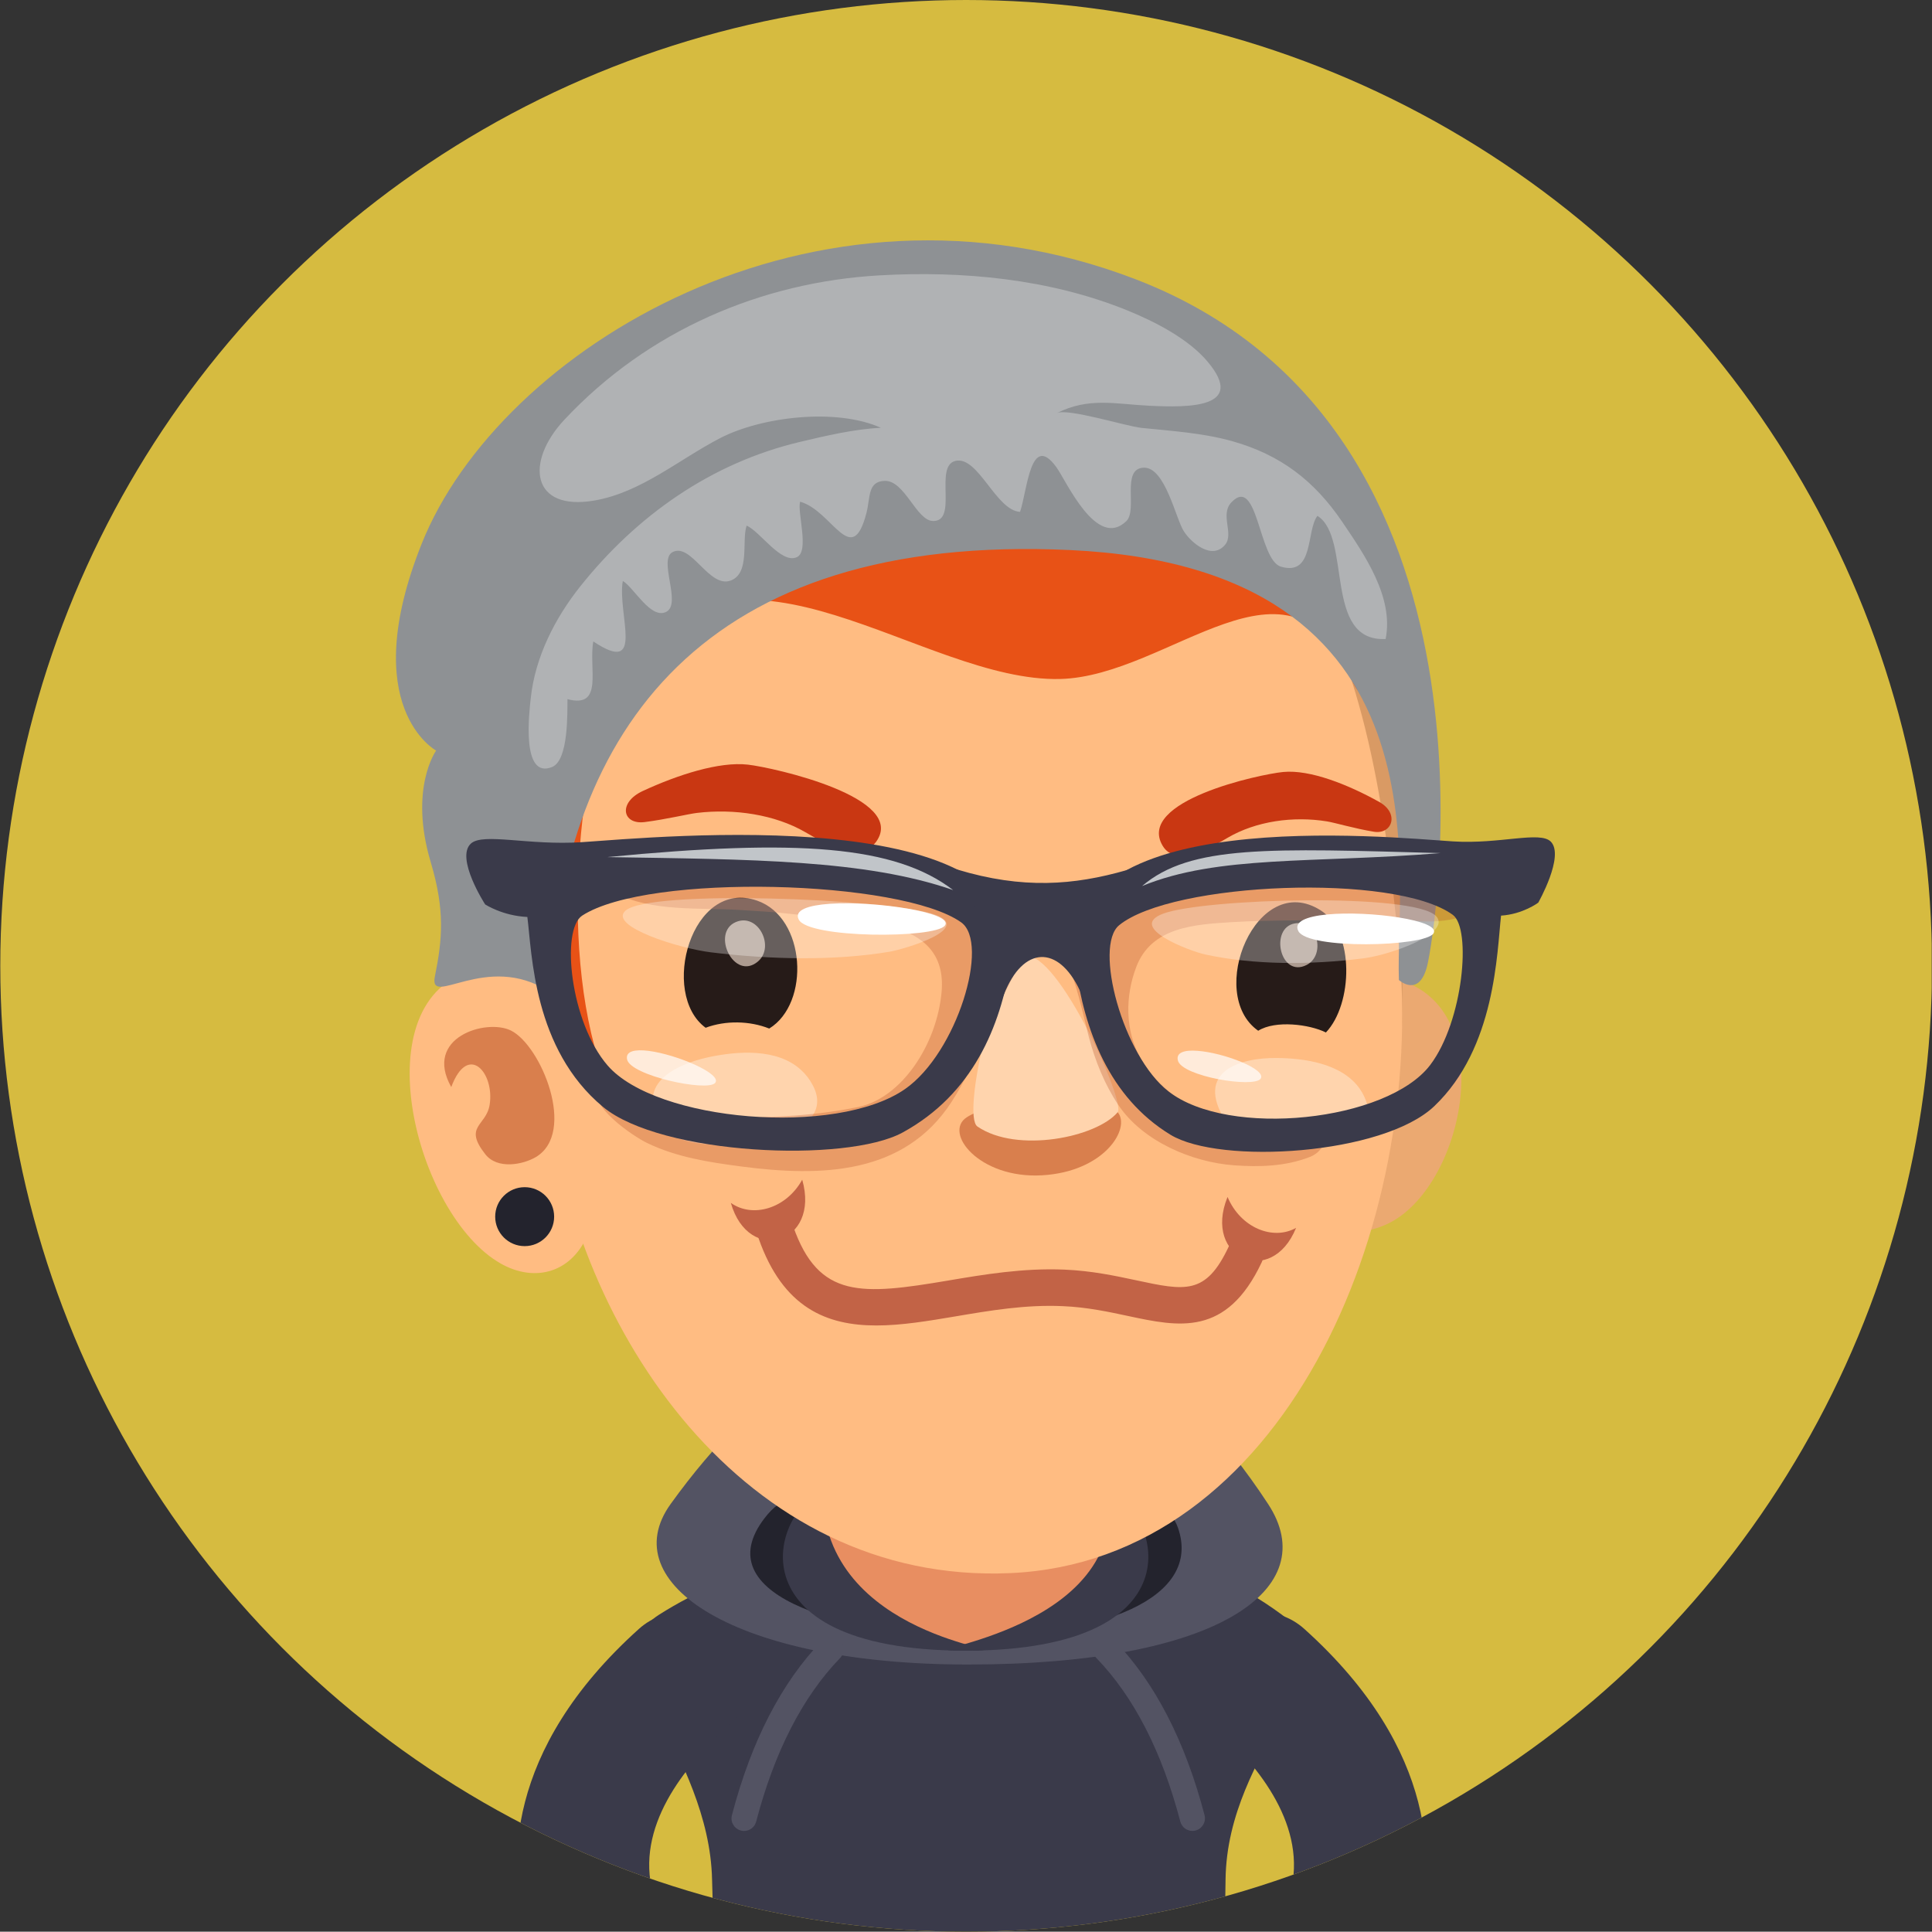 <?xml version="1.0" encoding="iso-8859-1"?>
<!-- Generator: Adobe Illustrator 16.0.0, SVG Export Plug-In . SVG Version: 6.00 Build 0)  -->
<!DOCTYPE svg PUBLIC "-//W3C//DTD SVG 1.1//EN" "http://www.w3.org/Graphics/SVG/1.1/DTD/svg11.dtd">
<svg version="1.1" xmlns="http://www.w3.org/2000/svg" xmlns:xlink="http://www.w3.org/1999/xlink" x="0px" y="0px" width="66.01px"
	 height="66px" viewBox="0 0 66.01 66" style="enable-background:new 0 0 66.01 66;" xml:space="preserve">
<rect x="0" y="0" width="66.01" height="66" fill="#333333" stroke="none"/>
<g id="Layer_38">
	<g>
		<defs>
			<circle id="SVGID_1_" cx="33.01" cy="33" r="33"/>
		</defs>
		<clipPath id="SVGID_2_">
			<use xlink:href="#SVGID_1_"  style="overflow:visible;"/>
		</clipPath>
		<rect style="clip-path:url(#SVGID_2_);fill:#D6BB40;" width="66" height="66"/>
		<path style="clip-path:url(#SVGID_2_);fill:#3A3A4A;" d="M41.873,64.225c0.051-4.514,4.382-7.238,1.925-9.055
			c-6.095-4.508-16.198-3.23-21.282,0c-2.322,1.475,1.719,4.686,1.813,9.055c0.013,0.622,0.036,1.211,0.064,1.775h17.449
			C41.854,65.432,41.866,64.844,41.873,64.225z"/>
		<path style="clip-path:url(#SVGID_2_);fill:#535363;" d="M22.912,51.389c-1.949,2.709,2.212,5.482,10.159,5.482
			c8.604,0,12.142-2.607,10.257-5.482C37.184,42.006,28.903,43.059,22.912,51.389z"/>
		<path style="clip-path:url(#SVGID_2_);fill:#23232D;" d="M26.235,51.732c-2.279,2.695,2.347,4.096,6.823,4.158
			c4.477,0.064,8.048-1.268,7.185-3.703C39.221,49.301,28.283,49.311,26.235,51.732z"/>
		<path style="clip-path:url(#SVGID_2_);fill:#E88E61;" d="M33.004,48.26c-1.983-0.004-4.777,0.963-4.976,3.504
			c-0.094,1.182,0.117,1.867,0.85,2.523c1.173,1.047,2.624,1.898,4.126,1.922c1.502-0.023,2.952-0.875,4.124-1.922
			c0.733-0.656,0.943-1.342,0.852-2.523C37.78,49.223,34.985,48.256,33.004,48.26z"/>
		<path style="clip-path:url(#SVGID_2_);fill:#535363;" d="M28.083,56.057c-1.379,1.426-2.415,3.434-3.076,5.963
			c-0.061,0.229,0.077,0.463,0.307,0.523c0.036,0.01,0.072,0.014,0.107,0.014c0.191,0,0.365-0.127,0.415-0.32
			c0.624-2.385,1.588-4.264,2.864-5.584c0.165-0.17,0.16-0.441-0.01-0.605C28.52,55.881,28.249,55.887,28.083,56.057z"/>
		<path style="clip-path:url(#SVGID_2_);fill:#535363;" d="M38.079,56.057c-0.164-0.17-0.435-0.176-0.606-0.01
			c-0.17,0.164-0.175,0.436-0.011,0.605c1.277,1.32,2.24,3.199,2.865,5.584c0.05,0.193,0.224,0.32,0.414,0.32
			c0.036,0,0.072-0.004,0.108-0.014c0.229-0.061,0.366-0.295,0.307-0.523C40.494,59.49,39.459,57.482,38.079,56.057z"/>
		<path style="clip-path:url(#SVGID_2_);fill:#3A3A4A;" d="M28.103,50.965c-1.753,0.674-3.24,5.559,5.261,5.432
			C34.985,56.373,28.111,56.008,28.103,50.965z"/>
		<path style="clip-path:url(#SVGID_2_);fill:#3A3A4A;" d="M37.881,50.965c0.661,4.77-6.883,5.408-5.262,5.432
			C41.121,56.523,39.634,51.639,37.881,50.965z"/>
		<path style="clip-path:url(#SVGID_2_);fill:#EBA971;" d="M48.092,33.583c-1.519-0.616-2.483,0.422-2.998,2.469
			c-0.205,0.811-0.794,5.15-0.424,5.945c0.017,0.037,0.034,0.07,0.049,0.105c0.851,0.119,1.734,0.109,2.573-0.236
			C49.902,40.791,51.256,34.867,48.092,33.583z"/>
		<path style="clip-path:url(#SVGID_2_);fill:#D99A64;" d="M16.868,20.663c-1.312,4.574-1.243,11.146,1.064,15.726
			c1.203,2.391,4.077,0.795,6.105,0.291c2.495-0.617,5.004-1.18,7.514-1.734c4.125-0.908,8.648-0.002,12.834,0.395
			c3.277,0.313,3.518,1.846,3.521-0.824c0.004-3.303,0.594-8.704,0.007-12.382C45.202,5.116,20.475,8.079,16.868,20.663z"/>
		<path style="clip-path:url(#SVGID_2_);fill:#FFBC82;" d="M31.159,14.788c-11.689,1.591-13.537,12.284-12.4,22.765
			c0.854,7.852,6.655,16.596,15.759,16.195c9.29-0.41,14.215-11.785,13.277-21.436C46.775,21.82,44.518,12.97,31.159,14.788z"/>
		<path style="clip-path:url(#SVGID_2_);fill:#FFBC82;" d="M16.21,33.139c-3.902,0.978-2.03,8.376,0.9,10.033
			c1.165,0.66,2.482,0.336,3.032-1.135c0.659-1.021,0.276-3.852-0.391-6.309C19.212,33.737,18.082,32.67,16.21,33.139z"/>
		<path style="opacity:0.5;clip-path:url(#SVGID_2_);fill:#B54319;" d="M17.455,35.209c-0.844-0.416-2.995,0.234-2.037,1.932
			c0.57-1.533,1.485-0.492,1.312,0.604c-0.116,0.736-0.909,0.725-0.148,1.693c0.413,0.525,1.281,0.357,1.725,0.096
			C19.714,38.697,18.485,35.717,17.455,35.209z"/>
		<path style="clip-path:url(#SVGID_2_);fill:#E85216;" d="M32.303,12.738c-9.482-0.078-16.225,6.73-15.596,20.301
			c0.395-0.011,1.207-0.011,1.796,0.569c0.786,0.773,0.758,1.619,0.973,2.044c0.1,0.217,0.215,0.574,0.962,0.539
			c-1.408-4.561-0.504-11.492,1.046-13.57c3.845-5.155,10.019,0.689,14.734,0.578c3.762-0.09,7.875-4.916,9.936-0.036
			C47.556,26.49,47.518,12.865,32.303,12.738z"/>
		<circle style="clip-path:url(#SVGID_2_);fill:#23232D;" cx="17.926" cy="41.569" r="1.007"/>
		<path style="opacity:0.5;clip-path:url(#SVGID_2_);fill:#B54319;" d="M35.592,38.143c-1.216,0.043-1.708-0.502-2.549,0.023
			c-0.839,0.523,0.414,2.117,2.564,1.99c2.141-0.123,3.039-1.617,2.58-2.156C37.655,37.375,36.94,38.098,35.592,38.143z"/>
		<path style="clip-path:url(#SVGID_2_);fill:#FFD4AD;" d="M35.034,32.664c-0.986,0.156-2.188,5.446-1.639,5.825
			c1.346,0.924,4.067,0.375,4.792-0.488C38.472,37.66,36.147,32.49,35.034,32.664z"/>
		<path style="clip-path:url(#SVGID_2_);fill:#C93712;" d="M25.552,26.125c-0.982-0.112-2.403,0.351-3.589,0.9
			c-0.854,0.396-0.701,1.157,0.059,1.063c0.728-0.092,1.495-0.278,1.789-0.313c1.274-0.153,2.664,0.054,3.708,0.66
			c0.557,0.323,1.87,1.079,2.415,0.326C31.022,27.252,26.446,26.227,25.552,26.125z"/>
		<path style="clip-path:url(#SVGID_2_);fill:#C93712;" d="M47.12,27.397c-1.061-0.591-2.359-1.109-3.277-1.021
			c-0.817,0.079-5.028,0.991-4.12,2.52c0.454,0.765,1.688,0.042,2.21-0.266c0.981-0.578,2.255-0.752,3.404-0.566
			c0.264,0.042,0.951,0.247,1.607,0.354C47.559,28.52,47.832,27.794,47.12,27.397z"/>
		<path style="clip-path:url(#SVGID_2_);fill:#FFD4AD;" d="M46.459,37.201c-0.612-0.875-1.913-1.047-2.845-1.053
			c-1.214-0.01-2.827,0.432-1.738,2.162c0.582,0.922,5.421,1.592,4.849-0.535C46.664,37.557,46.575,37.367,46.459,37.201z"/>
		<path style="clip-path:url(#SVGID_2_);fill:#FFD4AD;" d="M27.373,36.561c-0.822-0.762-2.196-0.645-3.152-0.443
			c-1.246,0.264-2.8,1.078-1.296,2.605c0.803,0.813,5.914,0.416,4.851-1.633C27.664,36.877,27.529,36.703,27.373,36.561z"/>
		<path style="clip-path:url(#SVGID_2_);fill:#C26346;" d="M24.97,41.098c0.609,2.143,3.068,1.398,2.439-0.791
			C26.853,41.309,25.704,41.623,24.97,41.098z"/>
		<path style="clip-path:url(#SVGID_2_);fill:#C26346;" d="M41.941,40.896c-0.859,2.105,1.505,3.119,2.341,1.057
			C43.495,42.395,42.387,41.953,41.941,40.896z"/>
		<path style="clip-path:url(#SVGID_2_);fill:#C26346;" d="M42.812,42.295c-0.312-0.145-0.685-0.014-0.832,0.299
			c-0.78,1.66-1.48,1.51-3.174,1.146c-0.705-0.15-1.504-0.322-2.434-0.361c-1.408-0.061-2.767,0.168-3.966,0.371
			c-2.968,0.502-4.436,0.633-5.306-1.85c-0.114-0.326-0.47-0.496-0.796-0.383c-0.326,0.115-0.497,0.471-0.384,0.797
			c0.835,2.377,2.33,2.973,4.022,2.973c0.859,0,1.771-0.154,2.671-0.305c1.194-0.203,2.432-0.414,3.704-0.355
			c0.824,0.035,1.568,0.195,2.226,0.336c1.729,0.369,3.363,0.721,4.566-1.836C43.257,42.814,43.123,42.441,42.812,42.295z"/>
		<path style="clip-path:url(#SVGID_2_);fill:#261B18;" d="M25.869,30.772c-2.249-0.78-3.339,3.188-1.76,4.343
			c0.679-0.254,1.504-0.24,2.173,0.027C27.69,34.279,27.543,31.353,25.869,30.772z"/>
		<path style="clip-path:url(#SVGID_2_);fill:#261B18;" d="M45.125,31.105c-2.188-1.394-3.937,2.851-2.136,4.112
			c0.59-0.369,1.754-0.219,2.313,0.059C46.22,34.313,46.297,31.852,45.125,31.105z"/>
		<path style="opacity:0.7;clip-path:url(#SVGID_2_);fill:#E6D2C3;" d="M25.142,31.503c-0.862,0.365-0.063,2.036,0.754,1.348
			C26.486,32.354,25.91,31.18,25.142,31.503z"/>
		<path style="opacity:0.7;clip-path:url(#SVGID_2_);fill:#E6D2C3;" d="M44.243,31.549c-0.88,0.151-0.508,1.884,0.401,1.42
			C45.302,32.635,45.024,31.416,44.243,31.549z"/>
		<path style="clip-path:url(#SVGID_2_);fill:#8E9194;" d="M38.809,9.545c-11.021-4.244-21.762,2.427-24.399,9.027
			c-2.238,5.602,0.491,7.073,0.491,7.073s-0.936,1.293-0.184,3.814c0.494,1.655,0.395,2.644,0.142,3.9
			c-0.223,1.106,1.762-0.858,3.891,0.512c0.544-8.888,5.225-15.669,17.821-15.077c13.11,0.617,11.087,11.107,11.225,14.691
			c0,0,0.688,0.621,0.965-0.482C49.036,31.902,51.932,14.596,38.809,9.545z"/>
		<path style="opacity:0.3;clip-path:url(#SVGID_2_);fill:#FFFFFF;" d="M42.103,15.074c-1.012-0.284-2.062-0.347-3.103-0.455
			c-0.521-0.054-2.531-0.685-2.893-0.503c1.097-0.553,1.996-0.309,3.164-0.253c1.321,0.064,3.323,0.089,1.995-1.499
			c-0.663-0.793-1.814-1.379-2.76-1.763c-2.651-1.074-5.618-1.354-8.455-1.193c-4.019,0.229-7.903,1.868-10.774,4.939
			c-1.338,1.432-1.135,3.132,1.039,2.753c1.594-0.277,2.89-1.408,4.291-2.132c1.428-0.737,3.975-1.033,5.489-0.352
			c-0.921,0.046-1.875,0.272-2.771,0.484c-3.03,0.72-5.572,2.516-7.502,4.938c-0.87,1.094-1.54,2.42-1.689,3.813
			c-0.051,0.472-0.335,2.792,0.731,2.354c0.568-0.234,0.516-1.882,0.524-2.317c1.251,0.331,0.715-1.054,0.882-1.972
			c1.796,1.199,0.812-0.938,1.008-2.067c0.383,0.229,0.954,1.318,1.48,1.058c0.55-0.273-0.287-1.789,0.226-2.046
			c0.641-0.319,1.241,1.244,1.978,0.975c0.672-0.248,0.372-1.351,0.546-1.876c0.456,0.186,1.185,1.33,1.722,1.074
			c0.426-0.203,0.006-1.521,0.105-1.892c1.099,0.299,1.768,2.33,2.27,0.375c0.134-0.524,0.033-1.072,0.624-1.087
			c0.682-0.018,1.079,1.358,1.645,1.371c0.872,0.021,0.028-1.877,0.768-2.053c0.778-0.186,1.379,1.692,2.209,1.741
			c0.248-0.731,0.356-2.745,1.239-1.529c0.342,0.469,1.376,2.831,2.392,1.845c0.395-0.384-0.188-1.795,0.592-1.826
			c0.736-0.029,1.095,1.749,1.376,2.179c0.267,0.41,0.973,0.988,1.411,0.449c0.305-0.377-0.193-1.028,0.218-1.451
			c0.901-0.928,0.92,1.981,1.685,2.205c1.143,0.335,0.856-1.229,1.247-1.736c1.188,0.744,0.193,4.313,2.33,4.208
			c0.288-1.433-0.729-2.89-1.486-4.008C44.905,16.425,43.75,15.537,42.103,15.074z"/>
		<path style="clip-path:url(#SVGID_2_);fill:#3A3A4A;" d="M44.563,55.654c-0.93-0.836-2.36-0.76-3.195,0.17
			c-0.835,0.928-0.76,2.359,0.17,3.195c1.495,1.344,3.148,3.416,2.546,5.664c-0.122,0.457-0.345,0.896-0.629,1.316h4.954
			c0.014-0.048,0.032-0.095,0.045-0.143C48.995,63.84,49.209,59.832,44.563,55.654z"/>
		<path style="clip-path:url(#SVGID_2_);fill:#3A3A4A;" d="M24.854,59.02c0.929-0.836,1.005-2.268,0.17-3.195
			c-0.835-0.93-2.265-1.006-3.195-0.17c-4.646,4.178-4.433,8.186-3.891,10.203c0.013,0.048,0.031,0.095,0.045,0.143h4.953
			c-0.284-0.42-0.506-0.859-0.628-1.316C21.705,62.436,23.359,60.363,24.854,59.02z"/>
		<path style="opacity:0.3;clip-path:url(#SVGID_2_);fill:#B54D26;" d="M46.062,28.708c-1.427,0.04-2.85,0.229-4.24,0.567
			c-1.185,0.288-2.572,0.398-3.669,0.947c-1.014,0.508-1.464,0.845-2.703,0.763c-2.214-0.147-4.048-1.575-6.255-1.859
			c-2.3-0.297-4.652-0.628-6.938-0.059c-0.596,0.148-2.399,0.781-1.208,1.445c1.162,0.648,2.93,0.496,4.217,0.578
			c0.596,0.039,1.194,0.068,1.787,0.139c2.103,0.245,5.352,0.035,5.118,2.662c-0.161,1.802-1.37,3.628-2.847,3.931
			c-1.416,0.291-2.927,0.379-4.351,0.338c-1.091-0.031-2.139-0.27-3.121-0.754c-0.279-0.139-1.109-0.697-1.394-0.322
			c-0.48,0.637,1.206,1.756,1.649,1.967c1.015,0.49,2.102,0.656,3.212,0.803c2.74,0.361,5.574,0.287,7.189-2.201
			c0.936-1.443,1.43-3.154,2.3-4.636c1.427-2.427,2.005,0.929,2.391,2.402c0.217,0.826,0.541,1.631,1.012,2.336
			c0.838,1.246,2.522,1.953,3.944,2.059c0.876,0.064,1.774,0.039,2.604-0.287c0.503-0.199,0.719-0.785,0.128-1.031
			c-0.357-0.148-0.934-0.061-1.311-0.086c-0.55-0.037-1.112-0.061-1.651-0.178c-0.693-0.152-1.387-0.465-1.963-0.922
			c-0.404-0.32-0.752-0.711-1.002-1.168c-0.521-0.949-0.52-2.096-0.139-3.101c0.523-1.382,2.02-1.455,3.259-1.534
			c1.504-0.093,3.019-0.027,4.513-0.13c0.667-0.046,1.328,0.063,1.99,0.102c0.854,0.051,2.704-0.183,1.721-1.479
			C49.354,28.745,47.446,28.669,46.062,28.708z"/>
		<path style="clip-path:url(#SVGID_2_);fill:#3A3A4A;" d="M19.881,28.774c-1.813,0.121-3.376-0.332-3.792,0.048
			c-0.539,0.493,0.487,2.079,0.487,2.079s0.591,0.389,1.442,0.429c0.16,1.256,0.203,4.512,2.584,6.489
			c1.988,1.646,8.31,1.928,10.237,0.875c2.388-1.305,3.346-3.605,3.698-5.856C35.404,27.324,22.436,28.605,19.881,28.774z
			 M30.92,37.211c-2.345,1.631-8.498,1.111-10.158-0.805c-1.28-1.477-1.605-4.644-0.87-5.123c2.249-1.461,10.898-1.226,12.947,0.23
			C33.831,32.219,32.698,35.975,30.92,37.211z"/>
		<path style="clip-path:url(#SVGID_2_);fill:#3A3A4A;" d="M49.649,28.748c-2.25-0.146-13.665-1.301-12.909,4.204
			c0.31,2.246,1.15,4.535,3.25,5.818c1.697,1.033,7.263,0.691,9.014-0.975c2.099-1.998,2.14-5.255,2.282-6.511
			c0.749-0.049,1.271-0.443,1.271-0.443s0.905-1.595,0.431-2.083C52.621,28.381,51.244,28.849,49.649,28.748z M48.867,36.385
			c-1.464,1.932-6.882,2.51-8.945,0.904c-1.563-1.219-2.561-4.962-1.684-5.678c1.804-1.475,9.42-1.795,11.398-0.355
			C50.284,31.726,49.995,34.896,48.867,36.385z"/>
		<path style="opacity:0.3;clip-path:url(#SVGID_2_);fill:#FFFFFF;" d="M39.747,31.214c-1.277,0.473,0.943,1.292,1.424,1.396
			c1.673,0.363,3.592,0.363,5.408,0.134c0.955-0.12,3.037-0.875,2.484-1.447C48.293,30.499,41.161,30.693,39.747,31.214z"/>
		<path style="clip-path:url(#SVGID_2_);fill:#FFFFFF;" d="M45.328,31.246c-0.683,0.067-1.137,0.243-0.968,0.566
			c0.328,0.638,4.317,0.535,4.615,0.082C49.267,31.448,46.781,31.102,45.328,31.246z"/>
		<path style="opacity:0.7;clip-path:url(#SVGID_2_);fill:#FFFFFF;" d="M40.9,35.902c-0.427-0.031-0.725,0.055-0.656,0.33
			c0.133,0.547,2.594,0.949,2.826,0.625C43.297,36.539,41.809,35.963,40.9,35.902z"/>
		<path style="opacity:0.7;clip-path:url(#SVGID_2_);fill:#FFFFFF;" d="M22.155,35.904c-0.459-0.057-0.786,0.008-0.731,0.289
			c0.104,0.555,2.733,1.117,3.008,0.809C24.698,36.699,23.131,36.027,22.155,35.904z"/>
		<path style="opacity:0.3;clip-path:url(#SVGID_2_);fill:#FFFFFF;" d="M31.87,31.226c-1.639-0.521-9.701-0.848-10.505-0.107
			c-0.577,0.531,1.837,1.286,2.925,1.419c2.07,0.253,4.232,0.291,6.091-0.019C30.914,32.431,33.353,31.7,31.87,31.226z"/>
		<path style="clip-path:url(#SVGID_2_);fill:#FFFFFF;" d="M28.357,30.879c-0.739,0.051-1.236,0.213-1.065,0.542
			c0.339,0.646,4.658,0.65,4.992,0.203C32.614,31.187,29.934,30.774,28.357,30.879z"/>
		<path style="clip-path:url(#SVGID_2_);fill:#3A3A4A;" d="M38.489,29.731c-1.791,0.513-3.541,0.658-5.791-0.024
			c-1.794-0.546,0.923,1.113,1.107,2.034c0.185,0.923-0.154,3.89,0.498,2.232c0.652-1.656,1.853-1.694,2.587-0.141
			c0.734,1.554,0.901-2.479,1.222-2.846C38.435,30.622,40.226,29.234,38.489,29.731z"/>
		<path style="clip-path:url(#SVGID_2_);fill:#C1C5C9;" d="M20.749,29.284c4.904,0.079,8.82,0.085,11.817,1.127
			C30.584,28.89,27.252,28.653,20.749,29.284z"/>
		<path style="clip-path:url(#SVGID_2_);fill:#C1C5C9;" d="M39.021,30.273c2.594-1.065,5.842-0.771,10.198-1.126
			C43.393,28.988,40.679,28.856,39.021,30.273z"/>
	</g>
</g>
<g id="Layer_1">
</g>
</svg>
